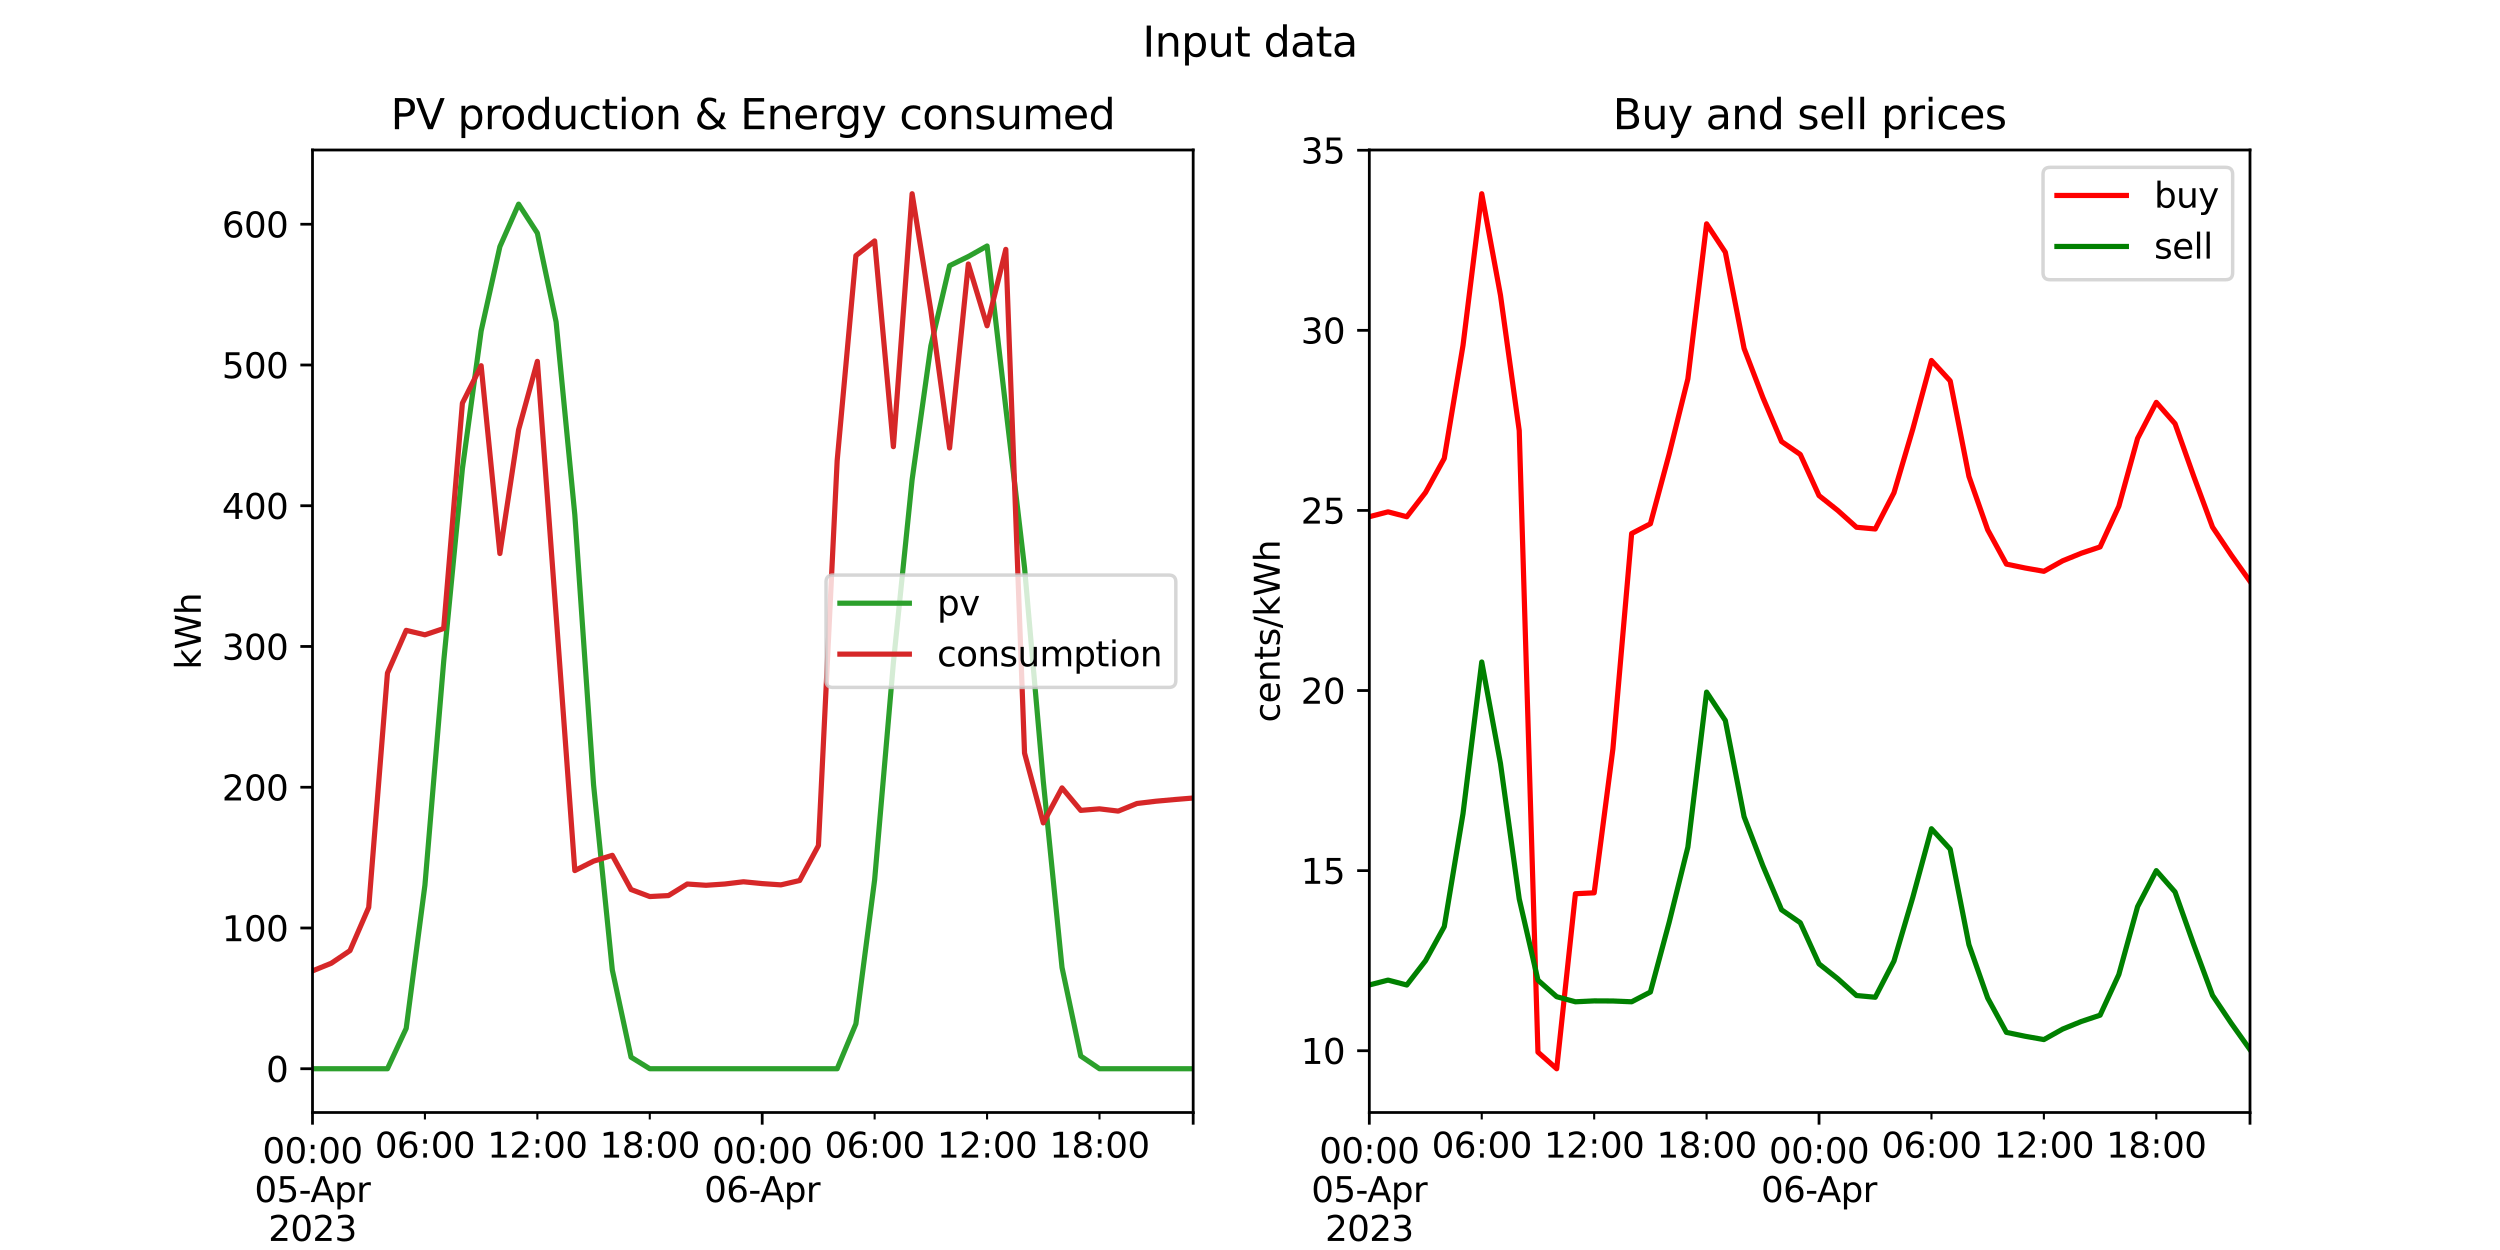 <?xml version="1.0" encoding="utf-8" standalone="no"?>
<!DOCTYPE svg PUBLIC "-//W3C//DTD SVG 1.1//EN"
  "http://www.w3.org/Graphics/SVG/1.1/DTD/svg11.dtd">
<svg xmlns:xlink="http://www.w3.org/1999/xlink" width="720pt" height="360pt" viewBox="0 0 720 360" xmlns="http://www.w3.org/2000/svg" version="1.1">
 <defs>
  <style type="text/css">*{stroke-linejoin: round; stroke-linecap: butt}</style>
 </defs>
 <g id="figure_1">
  <g id="patch_1">
   <path d="M 0 360 
L 720 360 
L 720 0 
L 0 0 
z
" style="fill: #ffffff"/>
  </g>
  <g id="axes_1">
   <g id="patch_2">
    <path d="M 90 320.4 
L 343.636 320.4 
L 343.636 43.2 
L 90 43.2 
z
" style="fill: #ffffff"/>
   </g>
   <g id="matplotlib.axis_1">
    <g id="xtick_1">
     <g id="line2d_1">
      <defs>
       <path id="mdc10136a0b" d="M 0 0 
L 0 3.5 
" style="stroke: #000000; stroke-width: 0.8"/>
      </defs>
      <g>
       <use xlink:href="#mdc10136a0b" x="90" y="320.4" style="stroke: #000000; stroke-width: 0.8"/>
      </g>
     </g>
     <g id="text_1">
      <!-- 00:00 -->
      <g transform="translate(75.591 334.998) scale(0.1 -0.1)">
       <defs>
        <path id="DejaVuSans-30" d="M 2034 4250 
Q 1547 4250 1301 3770 
Q 1056 3291 1056 2328 
Q 1056 1369 1301 889 
Q 1547 409 2034 409 
Q 2525 409 2770 889 
Q 3016 1369 3016 2328 
Q 3016 3291 2770 3770 
Q 2525 4250 2034 4250 
z
M 2034 4750 
Q 2819 4750 3233 4129 
Q 3647 3509 3647 2328 
Q 3647 1150 3233 529 
Q 2819 -91 2034 -91 
Q 1250 -91 836 529 
Q 422 1150 422 2328 
Q 422 3509 836 4129 
Q 1250 4750 2034 4750 
z
" transform="scale(0.016)"/>
        <path id="DejaVuSans-3a" d="M 750 794 
L 1409 794 
L 1409 0 
L 750 0 
L 750 794 
z
M 750 3309 
L 1409 3309 
L 1409 2516 
L 750 2516 
L 750 3309 
z
" transform="scale(0.016)"/>
       </defs>
       <use xlink:href="#DejaVuSans-30"/>
       <use xlink:href="#DejaVuSans-30" transform="translate(63.623 0)"/>
       <use xlink:href="#DejaVuSans-3a" transform="translate(127.246 0)"/>
       <use xlink:href="#DejaVuSans-30" transform="translate(160.938 0)"/>
       <use xlink:href="#DejaVuSans-30" transform="translate(224.561 0)"/>
      </g>
      <!-- 05-Apr -->
      <g transform="translate(73.296 346.196) scale(0.1 -0.1)">
       <defs>
        <path id="DejaVuSans-35" d="M 691 4666 
L 3169 4666 
L 3169 4134 
L 1269 4134 
L 1269 2991 
Q 1406 3038 1543 3061 
Q 1681 3084 1819 3084 
Q 2600 3084 3056 2656 
Q 3513 2228 3513 1497 
Q 3513 744 3044 326 
Q 2575 -91 1722 -91 
Q 1428 -91 1123 -41 
Q 819 9 494 109 
L 494 744 
Q 775 591 1075 516 
Q 1375 441 1709 441 
Q 2250 441 2565 725 
Q 2881 1009 2881 1497 
Q 2881 1984 2565 2268 
Q 2250 2553 1709 2553 
Q 1456 2553 1204 2497 
Q 953 2441 691 2322 
L 691 4666 
z
" transform="scale(0.016)"/>
        <path id="DejaVuSans-2d" d="M 313 2009 
L 1997 2009 
L 1997 1497 
L 313 1497 
L 313 2009 
z
" transform="scale(0.016)"/>
        <path id="DejaVuSans-41" d="M 2188 4044 
L 1331 1722 
L 3047 1722 
L 2188 4044 
z
M 1831 4666 
L 2547 4666 
L 4325 0 
L 3669 0 
L 3244 1197 
L 1141 1197 
L 716 0 
L 50 0 
L 1831 4666 
z
" transform="scale(0.016)"/>
        <path id="DejaVuSans-70" d="M 1159 525 
L 1159 -1331 
L 581 -1331 
L 581 3500 
L 1159 3500 
L 1159 2969 
Q 1341 3281 1617 3432 
Q 1894 3584 2278 3584 
Q 2916 3584 3314 3078 
Q 3713 2572 3713 1747 
Q 3713 922 3314 415 
Q 2916 -91 2278 -91 
Q 1894 -91 1617 61 
Q 1341 213 1159 525 
z
M 3116 1747 
Q 3116 2381 2855 2742 
Q 2594 3103 2138 3103 
Q 1681 3103 1420 2742 
Q 1159 2381 1159 1747 
Q 1159 1113 1420 752 
Q 1681 391 2138 391 
Q 2594 391 2855 752 
Q 3116 1113 3116 1747 
z
" transform="scale(0.016)"/>
        <path id="DejaVuSans-72" d="M 2631 2963 
Q 2534 3019 2420 3045 
Q 2306 3072 2169 3072 
Q 1681 3072 1420 2755 
Q 1159 2438 1159 1844 
L 1159 0 
L 581 0 
L 581 3500 
L 1159 3500 
L 1159 2956 
Q 1341 3275 1631 3429 
Q 1922 3584 2338 3584 
Q 2397 3584 2469 3576 
Q 2541 3569 2628 3553 
L 2631 2963 
z
" transform="scale(0.016)"/>
       </defs>
       <use xlink:href="#DejaVuSans-30"/>
       <use xlink:href="#DejaVuSans-35" transform="translate(63.623 0)"/>
       <use xlink:href="#DejaVuSans-2d" transform="translate(127.246 0)"/>
       <use xlink:href="#DejaVuSans-41" transform="translate(161.08 0)"/>
       <use xlink:href="#DejaVuSans-70" transform="translate(229.488 0)"/>
       <use xlink:href="#DejaVuSans-72" transform="translate(292.965 0)"/>
      </g>
      <!-- 2023 -->
      <g transform="translate(77.275 357.394) scale(0.1 -0.1)">
       <defs>
        <path id="DejaVuSans-32" d="M 1228 531 
L 3431 531 
L 3431 0 
L 469 0 
L 469 531 
Q 828 903 1448 1529 
Q 2069 2156 2228 2338 
Q 2531 2678 2651 2914 
Q 2772 3150 2772 3378 
Q 2772 3750 2511 3984 
Q 2250 4219 1831 4219 
Q 1534 4219 1204 4116 
Q 875 4013 500 3803 
L 500 4441 
Q 881 4594 1212 4672 
Q 1544 4750 1819 4750 
Q 2544 4750 2975 4387 
Q 3406 4025 3406 3419 
Q 3406 3131 3298 2873 
Q 3191 2616 2906 2266 
Q 2828 2175 2409 1742 
Q 1991 1309 1228 531 
z
" transform="scale(0.016)"/>
        <path id="DejaVuSans-33" d="M 2597 2516 
Q 3050 2419 3304 2112 
Q 3559 1806 3559 1356 
Q 3559 666 3084 287 
Q 2609 -91 1734 -91 
Q 1441 -91 1130 -33 
Q 819 25 488 141 
L 488 750 
Q 750 597 1062 519 
Q 1375 441 1716 441 
Q 2309 441 2620 675 
Q 2931 909 2931 1356 
Q 2931 1769 2642 2001 
Q 2353 2234 1838 2234 
L 1294 2234 
L 1294 2753 
L 1863 2753 
Q 2328 2753 2575 2939 
Q 2822 3125 2822 3475 
Q 2822 3834 2567 4026 
Q 2313 4219 1838 4219 
Q 1578 4219 1281 4162 
Q 984 4106 628 3988 
L 628 4550 
Q 988 4650 1302 4700 
Q 1616 4750 1894 4750 
Q 2613 4750 3031 4423 
Q 3450 4097 3450 3541 
Q 3450 3153 3228 2886 
Q 3006 2619 2597 2516 
z
" transform="scale(0.016)"/>
       </defs>
       <use xlink:href="#DejaVuSans-32"/>
       <use xlink:href="#DejaVuSans-30" transform="translate(63.623 0)"/>
       <use xlink:href="#DejaVuSans-32" transform="translate(127.246 0)"/>
       <use xlink:href="#DejaVuSans-33" transform="translate(190.869 0)"/>
      </g>
     </g>
    </g>
    <g id="xtick_2">
     <g id="line2d_2">
      <g>
       <use xlink:href="#mdc10136a0b" x="219.516" y="320.4" style="stroke: #000000; stroke-width: 0.8"/>
      </g>
     </g>
     <g id="text_2">
      <!-- 00:00 -->
      <g transform="translate(205.107 334.998) scale(0.1 -0.1)">
       <use xlink:href="#DejaVuSans-30"/>
       <use xlink:href="#DejaVuSans-30" transform="translate(63.623 0)"/>
       <use xlink:href="#DejaVuSans-3a" transform="translate(127.246 0)"/>
       <use xlink:href="#DejaVuSans-30" transform="translate(160.938 0)"/>
       <use xlink:href="#DejaVuSans-30" transform="translate(224.561 0)"/>
      </g>
      <!-- 06-Apr -->
      <g transform="translate(202.813 346.196) scale(0.1 -0.1)">
       <defs>
        <path id="DejaVuSans-36" d="M 2113 2584 
Q 1688 2584 1439 2293 
Q 1191 2003 1191 1497 
Q 1191 994 1439 701 
Q 1688 409 2113 409 
Q 2538 409 2786 701 
Q 3034 994 3034 1497 
Q 3034 2003 2786 2293 
Q 2538 2584 2113 2584 
z
M 3366 4563 
L 3366 3988 
Q 3128 4100 2886 4159 
Q 2644 4219 2406 4219 
Q 1781 4219 1451 3797 
Q 1122 3375 1075 2522 
Q 1259 2794 1537 2939 
Q 1816 3084 2150 3084 
Q 2853 3084 3261 2657 
Q 3669 2231 3669 1497 
Q 3669 778 3244 343 
Q 2819 -91 2113 -91 
Q 1303 -91 875 529 
Q 447 1150 447 2328 
Q 447 3434 972 4092 
Q 1497 4750 2381 4750 
Q 2619 4750 2861 4703 
Q 3103 4656 3366 4563 
z
" transform="scale(0.016)"/>
       </defs>
       <use xlink:href="#DejaVuSans-30"/>
       <use xlink:href="#DejaVuSans-36" transform="translate(63.623 0)"/>
       <use xlink:href="#DejaVuSans-2d" transform="translate(127.246 0)"/>
       <use xlink:href="#DejaVuSans-41" transform="translate(161.08 0)"/>
       <use xlink:href="#DejaVuSans-70" transform="translate(229.488 0)"/>
       <use xlink:href="#DejaVuSans-72" transform="translate(292.965 0)"/>
      </g>
     </g>
    </g>
    <g id="xtick_3">
     <g id="line2d_3">
      <g>
       <use xlink:href="#mdc10136a0b" x="343.636" y="320.4" style="stroke: #000000; stroke-width: 0.8"/>
      </g>
     </g>
    </g>
    <g id="xtick_4">
     <g id="line2d_4">
      <defs>
       <path id="m1aa3e35bb5" d="M 0 0 
L 0 2 
" style="stroke: #000000; stroke-width: 0.6"/>
      </defs>
      <g>
       <use xlink:href="#m1aa3e35bb5" x="122.379" y="320.4" style="stroke: #000000; stroke-width: 0.6"/>
      </g>
     </g>
     <g id="text_3">
      <!-- 06:00 -->
      <g transform="translate(107.97 333.398) scale(0.1 -0.1)">
       <use xlink:href="#DejaVuSans-30"/>
       <use xlink:href="#DejaVuSans-36" transform="translate(63.623 0)"/>
       <use xlink:href="#DejaVuSans-3a" transform="translate(127.246 0)"/>
       <use xlink:href="#DejaVuSans-30" transform="translate(160.938 0)"/>
       <use xlink:href="#DejaVuSans-30" transform="translate(224.561 0)"/>
      </g>
     </g>
    </g>
    <g id="xtick_5">
     <g id="line2d_5">
      <g>
       <use xlink:href="#m1aa3e35bb5" x="154.758" y="320.4" style="stroke: #000000; stroke-width: 0.6"/>
      </g>
     </g>
     <g id="text_4">
      <!-- 12:00 -->
      <g transform="translate(140.349 333.398) scale(0.1 -0.1)">
       <defs>
        <path id="DejaVuSans-31" d="M 794 531 
L 1825 531 
L 1825 4091 
L 703 3866 
L 703 4441 
L 1819 4666 
L 2450 4666 
L 2450 531 
L 3481 531 
L 3481 0 
L 794 0 
L 794 531 
z
" transform="scale(0.016)"/>
       </defs>
       <use xlink:href="#DejaVuSans-31"/>
       <use xlink:href="#DejaVuSans-32" transform="translate(63.623 0)"/>
       <use xlink:href="#DejaVuSans-3a" transform="translate(127.246 0)"/>
       <use xlink:href="#DejaVuSans-30" transform="translate(160.938 0)"/>
       <use xlink:href="#DejaVuSans-30" transform="translate(224.561 0)"/>
      </g>
     </g>
    </g>
    <g id="xtick_6">
     <g id="line2d_6">
      <g>
       <use xlink:href="#m1aa3e35bb5" x="187.137" y="320.4" style="stroke: #000000; stroke-width: 0.6"/>
      </g>
     </g>
     <g id="text_5">
      <!-- 18:00 -->
      <g transform="translate(172.728 333.398) scale(0.1 -0.1)">
       <defs>
        <path id="DejaVuSans-38" d="M 2034 2216 
Q 1584 2216 1326 1975 
Q 1069 1734 1069 1313 
Q 1069 891 1326 650 
Q 1584 409 2034 409 
Q 2484 409 2743 651 
Q 3003 894 3003 1313 
Q 3003 1734 2745 1975 
Q 2488 2216 2034 2216 
z
M 1403 2484 
Q 997 2584 770 2862 
Q 544 3141 544 3541 
Q 544 4100 942 4425 
Q 1341 4750 2034 4750 
Q 2731 4750 3128 4425 
Q 3525 4100 3525 3541 
Q 3525 3141 3298 2862 
Q 3072 2584 2669 2484 
Q 3125 2378 3379 2068 
Q 3634 1759 3634 1313 
Q 3634 634 3220 271 
Q 2806 -91 2034 -91 
Q 1263 -91 848 271 
Q 434 634 434 1313 
Q 434 1759 690 2068 
Q 947 2378 1403 2484 
z
M 1172 3481 
Q 1172 3119 1398 2916 
Q 1625 2713 2034 2713 
Q 2441 2713 2670 2916 
Q 2900 3119 2900 3481 
Q 2900 3844 2670 4047 
Q 2441 4250 2034 4250 
Q 1625 4250 1398 4047 
Q 1172 3844 1172 3481 
z
" transform="scale(0.016)"/>
       </defs>
       <use xlink:href="#DejaVuSans-31"/>
       <use xlink:href="#DejaVuSans-38" transform="translate(63.623 0)"/>
       <use xlink:href="#DejaVuSans-3a" transform="translate(127.246 0)"/>
       <use xlink:href="#DejaVuSans-30" transform="translate(160.938 0)"/>
       <use xlink:href="#DejaVuSans-30" transform="translate(224.561 0)"/>
      </g>
     </g>
    </g>
    <g id="xtick_7">
     <g id="line2d_7">
      <g>
       <use xlink:href="#m1aa3e35bb5" x="251.896" y="320.4" style="stroke: #000000; stroke-width: 0.6"/>
      </g>
     </g>
     <g id="text_6">
      <!-- 06:00 -->
      <g transform="translate(237.486 333.398) scale(0.1 -0.1)">
       <use xlink:href="#DejaVuSans-30"/>
       <use xlink:href="#DejaVuSans-36" transform="translate(63.623 0)"/>
       <use xlink:href="#DejaVuSans-3a" transform="translate(127.246 0)"/>
       <use xlink:href="#DejaVuSans-30" transform="translate(160.938 0)"/>
       <use xlink:href="#DejaVuSans-30" transform="translate(224.561 0)"/>
      </g>
     </g>
    </g>
    <g id="xtick_8">
     <g id="line2d_8">
      <g>
       <use xlink:href="#m1aa3e35bb5" x="284.275" y="320.4" style="stroke: #000000; stroke-width: 0.6"/>
      </g>
     </g>
     <g id="text_7">
      <!-- 12:00 -->
      <g transform="translate(269.865 333.398) scale(0.1 -0.1)">
       <use xlink:href="#DejaVuSans-31"/>
       <use xlink:href="#DejaVuSans-32" transform="translate(63.623 0)"/>
       <use xlink:href="#DejaVuSans-3a" transform="translate(127.246 0)"/>
       <use xlink:href="#DejaVuSans-30" transform="translate(160.938 0)"/>
       <use xlink:href="#DejaVuSans-30" transform="translate(224.561 0)"/>
      </g>
     </g>
    </g>
    <g id="xtick_9">
     <g id="line2d_9">
      <g>
       <use xlink:href="#m1aa3e35bb5" x="316.654" y="320.4" style="stroke: #000000; stroke-width: 0.6"/>
      </g>
     </g>
     <g id="text_8">
      <!-- 18:00 -->
      <g transform="translate(302.244 333.398) scale(0.1 -0.1)">
       <use xlink:href="#DejaVuSans-31"/>
       <use xlink:href="#DejaVuSans-38" transform="translate(63.623 0)"/>
       <use xlink:href="#DejaVuSans-3a" transform="translate(127.246 0)"/>
       <use xlink:href="#DejaVuSans-30" transform="translate(160.938 0)"/>
       <use xlink:href="#DejaVuSans-30" transform="translate(224.561 0)"/>
      </g>
     </g>
    </g>
    <g id="text_9">
     <!-- time -->
     <g transform="translate(205.522 371.072) scale(0.1 -0.1)">
      <defs>
       <path id="DejaVuSans-74" d="M 1172 4494 
L 1172 3500 
L 2356 3500 
L 2356 3053 
L 1172 3053 
L 1172 1153 
Q 1172 725 1289 603 
Q 1406 481 1766 481 
L 2356 481 
L 2356 0 
L 1766 0 
Q 1100 0 847 248 
Q 594 497 594 1153 
L 594 3053 
L 172 3053 
L 172 3500 
L 594 3500 
L 594 4494 
L 1172 4494 
z
" transform="scale(0.016)"/>
       <path id="DejaVuSans-69" d="M 603 3500 
L 1178 3500 
L 1178 0 
L 603 0 
L 603 3500 
z
M 603 4863 
L 1178 4863 
L 1178 4134 
L 603 4134 
L 603 4863 
z
" transform="scale(0.016)"/>
       <path id="DejaVuSans-6d" d="M 3328 2828 
Q 3544 3216 3844 3400 
Q 4144 3584 4550 3584 
Q 5097 3584 5394 3201 
Q 5691 2819 5691 2113 
L 5691 0 
L 5113 0 
L 5113 2094 
Q 5113 2597 4934 2840 
Q 4756 3084 4391 3084 
Q 3944 3084 3684 2787 
Q 3425 2491 3425 1978 
L 3425 0 
L 2847 0 
L 2847 2094 
Q 2847 2600 2669 2842 
Q 2491 3084 2119 3084 
Q 1678 3084 1418 2786 
Q 1159 2488 1159 1978 
L 1159 0 
L 581 0 
L 581 3500 
L 1159 3500 
L 1159 2956 
Q 1356 3278 1631 3431 
Q 1906 3584 2284 3584 
Q 2666 3584 2933 3390 
Q 3200 3197 3328 2828 
z
" transform="scale(0.016)"/>
       <path id="DejaVuSans-65" d="M 3597 1894 
L 3597 1613 
L 953 1613 
Q 991 1019 1311 708 
Q 1631 397 2203 397 
Q 2534 397 2845 478 
Q 3156 559 3463 722 
L 3463 178 
Q 3153 47 2828 -22 
Q 2503 -91 2169 -91 
Q 1331 -91 842 396 
Q 353 884 353 1716 
Q 353 2575 817 3079 
Q 1281 3584 2069 3584 
Q 2775 3584 3186 3129 
Q 3597 2675 3597 1894 
z
M 3022 2063 
Q 3016 2534 2758 2815 
Q 2500 3097 2075 3097 
Q 1594 3097 1305 2825 
Q 1016 2553 972 2059 
L 3022 2063 
z
" transform="scale(0.016)"/>
      </defs>
      <use xlink:href="#DejaVuSans-74"/>
      <use xlink:href="#DejaVuSans-69" transform="translate(39.209 0)"/>
      <use xlink:href="#DejaVuSans-6d" transform="translate(66.992 0)"/>
      <use xlink:href="#DejaVuSans-65" transform="translate(164.404 0)"/>
     </g>
    </g>
   </g>
   <g id="matplotlib.axis_2">
    <g id="ytick_1">
     <g id="line2d_10">
      <defs>
       <path id="mf404fc1e0c" d="M 0 0 
L -3.5 0 
" style="stroke: #000000; stroke-width: 0.8"/>
      </defs>
      <g>
       <use xlink:href="#mf404fc1e0c" x="90" y="307.8" style="stroke: #000000; stroke-width: 0.8"/>
      </g>
     </g>
     <g id="text_10">
      <!-- 0 -->
      <g transform="translate(76.638 311.599) scale(0.1 -0.1)">
       <use xlink:href="#DejaVuSans-30"/>
      </g>
     </g>
    </g>
    <g id="ytick_2">
     <g id="line2d_11">
      <g>
       <use xlink:href="#mf404fc1e0c" x="90" y="267.263" style="stroke: #000000; stroke-width: 0.8"/>
      </g>
     </g>
     <g id="text_11">
      <!-- 100 -->
      <g transform="translate(63.913 271.062) scale(0.1 -0.1)">
       <use xlink:href="#DejaVuSans-31"/>
       <use xlink:href="#DejaVuSans-30" transform="translate(63.623 0)"/>
       <use xlink:href="#DejaVuSans-30" transform="translate(127.246 0)"/>
      </g>
     </g>
    </g>
    <g id="ytick_3">
     <g id="line2d_12">
      <g>
       <use xlink:href="#mf404fc1e0c" x="90" y="226.726" style="stroke: #000000; stroke-width: 0.8"/>
      </g>
     </g>
     <g id="text_12">
      <!-- 200 -->
      <g transform="translate(63.913 230.525) scale(0.1 -0.1)">
       <use xlink:href="#DejaVuSans-32"/>
       <use xlink:href="#DejaVuSans-30" transform="translate(63.623 0)"/>
       <use xlink:href="#DejaVuSans-30" transform="translate(127.246 0)"/>
      </g>
     </g>
    </g>
    <g id="ytick_4">
     <g id="line2d_13">
      <g>
       <use xlink:href="#mf404fc1e0c" x="90" y="186.189" style="stroke: #000000; stroke-width: 0.8"/>
      </g>
     </g>
     <g id="text_13">
      <!-- 300 -->
      <g transform="translate(63.913 189.988) scale(0.1 -0.1)">
       <use xlink:href="#DejaVuSans-33"/>
       <use xlink:href="#DejaVuSans-30" transform="translate(63.623 0)"/>
       <use xlink:href="#DejaVuSans-30" transform="translate(127.246 0)"/>
      </g>
     </g>
    </g>
    <g id="ytick_5">
     <g id="line2d_14">
      <g>
       <use xlink:href="#mf404fc1e0c" x="90" y="145.652" style="stroke: #000000; stroke-width: 0.8"/>
      </g>
     </g>
     <g id="text_14">
      <!-- 400 -->
      <g transform="translate(63.913 149.451) scale(0.1 -0.1)">
       <defs>
        <path id="DejaVuSans-34" d="M 2419 4116 
L 825 1625 
L 2419 1625 
L 2419 4116 
z
M 2253 4666 
L 3047 4666 
L 3047 1625 
L 3713 1625 
L 3713 1100 
L 3047 1100 
L 3047 0 
L 2419 0 
L 2419 1100 
L 313 1100 
L 313 1709 
L 2253 4666 
z
" transform="scale(0.016)"/>
       </defs>
       <use xlink:href="#DejaVuSans-34"/>
       <use xlink:href="#DejaVuSans-30" transform="translate(63.623 0)"/>
       <use xlink:href="#DejaVuSans-30" transform="translate(127.246 0)"/>
      </g>
     </g>
    </g>
    <g id="ytick_6">
     <g id="line2d_15">
      <g>
       <use xlink:href="#mf404fc1e0c" x="90" y="105.115" style="stroke: #000000; stroke-width: 0.8"/>
      </g>
     </g>
     <g id="text_15">
      <!-- 500 -->
      <g transform="translate(63.913 108.914) scale(0.1 -0.1)">
       <use xlink:href="#DejaVuSans-35"/>
       <use xlink:href="#DejaVuSans-30" transform="translate(63.623 0)"/>
       <use xlink:href="#DejaVuSans-30" transform="translate(127.246 0)"/>
      </g>
     </g>
    </g>
    <g id="ytick_7">
     <g id="line2d_16">
      <g>
       <use xlink:href="#mf404fc1e0c" x="90" y="64.578" style="stroke: #000000; stroke-width: 0.8"/>
      </g>
     </g>
     <g id="text_16">
      <!-- 600 -->
      <g transform="translate(63.913 68.377) scale(0.1 -0.1)">
       <use xlink:href="#DejaVuSans-36"/>
       <use xlink:href="#DejaVuSans-30" transform="translate(63.623 0)"/>
       <use xlink:href="#DejaVuSans-30" transform="translate(127.246 0)"/>
      </g>
     </g>
    </g>
    <g id="text_17">
     <!-- kWh -->
     <g transform="translate(57.833 192.808) rotate(-90) scale(0.1 -0.1)">
      <defs>
       <path id="DejaVuSans-6b" d="M 581 4863 
L 1159 4863 
L 1159 1991 
L 2875 3500 
L 3609 3500 
L 1753 1863 
L 3688 0 
L 2938 0 
L 1159 1709 
L 1159 0 
L 581 0 
L 581 4863 
z
" transform="scale(0.016)"/>
       <path id="DejaVuSans-57" d="M 213 4666 
L 850 4666 
L 1831 722 
L 2809 4666 
L 3519 4666 
L 4500 722 
L 5478 4666 
L 6119 4666 
L 4947 0 
L 4153 0 
L 3169 4050 
L 2175 0 
L 1381 0 
L 213 4666 
z
" transform="scale(0.016)"/>
       <path id="DejaVuSans-68" d="M 3513 2113 
L 3513 0 
L 2938 0 
L 2938 2094 
Q 2938 2591 2744 2837 
Q 2550 3084 2163 3084 
Q 1697 3084 1428 2787 
Q 1159 2491 1159 1978 
L 1159 0 
L 581 0 
L 581 4863 
L 1159 4863 
L 1159 2956 
Q 1366 3272 1645 3428 
Q 1925 3584 2291 3584 
Q 2894 3584 3203 3211 
Q 3513 2838 3513 2113 
z
" transform="scale(0.016)"/>
      </defs>
      <use xlink:href="#DejaVuSans-6b"/>
      <use xlink:href="#DejaVuSans-57" transform="translate(57.91 0)"/>
      <use xlink:href="#DejaVuSans-68" transform="translate(156.787 0)"/>
     </g>
    </g>
   </g>
   <g id="line2d_17">
    <path d="M 90 307.8 
L 95.397 307.8 
L 100.793 307.8 
L 106.19 307.8 
L 111.586 307.8 
L 116.983 296.175 
L 122.379 254.926 
L 127.776 190.601 
L 133.172 134.969 
L 138.569 95.329 
L 143.965 71.038 
L 149.362 58.798 
L 154.758 67.134 
L 160.155 92.713 
L 165.551 148.302 
L 170.948 226.048 
L 176.344 279.336 
L 181.741 304.464 
L 187.137 307.8 
L 192.534 307.8 
L 197.93 307.8 
L 203.327 307.8 
L 208.723 307.8 
L 214.12 307.8 
L 219.516 307.8 
L 224.913 307.8 
L 230.309 307.8 
L 235.706 307.8 
L 241.103 307.799 
L 246.499 294.869 
L 251.896 253.365 
L 257.292 190.949 
L 262.689 138.151 
L 268.085 99.632 
L 273.482 76.516 
L 278.878 73.877 
L 284.275 70.851 
L 289.671 117.477 
L 295.068 163.515 
L 300.464 224.971 
L 305.861 278.637 
L 311.257 304.139 
L 316.654 307.8 
L 322.05 307.8 
L 327.447 307.8 
L 332.843 307.8 
L 338.24 307.8 
L 343.636 307.8 
" clip-path="url(#pb23a92a1d2)" style="fill: none; stroke: #2ca02c; stroke-width: 1.5; stroke-linecap: square"/>
   </g>
   <g id="line2d_18">
    <path d="M 90 279.611 
L 95.397 277.421 
L 100.793 273.773 
L 106.19 261.328 
L 111.586 193.843 
L 116.983 181.543 
L 122.379 182.826 
L 127.776 181.015 
L 133.172 116.105 
L 138.569 105.327 
L 143.965 159.408 
L 149.362 123.757 
L 154.758 104.076 
L 160.155 177.119 
L 165.551 250.727 
L 170.948 248.007 
L 176.344 246.335 
L 181.741 256.181 
L 187.137 258.205 
L 192.534 257.921 
L 197.93 254.597 
L 203.327 254.962 
L 208.723 254.597 
L 214.12 253.949 
L 219.516 254.476 
L 224.913 254.84 
L 230.309 253.584 
L 235.706 243.531 
L 241.103 132.67 
L 246.499 73.626 
L 251.896 69.393 
L 257.292 128.631 
L 262.689 55.8 
L 268.085 89.465 
L 273.482 129.012 
L 278.878 76.037 
L 284.275 93.824 
L 289.671 71.825 
L 295.068 216.89 
L 300.464 236.991 
L 305.861 226.918 
L 311.257 233.393 
L 316.654 232.948 
L 322.05 233.597 
L 327.447 231.408 
L 332.843 230.759 
L 338.24 230.273 
L 343.636 229.827 
" clip-path="url(#pb23a92a1d2)" style="fill: none; stroke: #d62728; stroke-width: 1.5; stroke-linecap: square"/>
   </g>
   <g id="patch_3">
    <path d="M 90 320.4 
L 90 43.2 
" style="fill: none; stroke: #000000; stroke-width: 0.8; stroke-linejoin: miter; stroke-linecap: square"/>
   </g>
   <g id="patch_4">
    <path d="M 343.636 320.4 
L 343.636 43.2 
" style="fill: none; stroke: #000000; stroke-width: 0.8; stroke-linejoin: miter; stroke-linecap: square"/>
   </g>
   <g id="patch_5">
    <path d="M 90 320.4 
L 343.636 320.4 
" style="fill: none; stroke: #000000; stroke-width: 0.8; stroke-linejoin: miter; stroke-linecap: square"/>
   </g>
   <g id="patch_6">
    <path d="M 90 43.2 
L 343.636 43.2 
" style="fill: none; stroke: #000000; stroke-width: 0.8; stroke-linejoin: miter; stroke-linecap: square"/>
   </g>
   <g id="text_18">
    <!-- PV production &amp; Energy consumed -->
    <g transform="translate(112.52 37.2) scale(0.12 -0.12)">
     <defs>
      <path id="DejaVuSans-50" d="M 1259 4147 
L 1259 2394 
L 2053 2394 
Q 2494 2394 2734 2622 
Q 2975 2850 2975 3272 
Q 2975 3691 2734 3919 
Q 2494 4147 2053 4147 
L 1259 4147 
z
M 628 4666 
L 2053 4666 
Q 2838 4666 3239 4311 
Q 3641 3956 3641 3272 
Q 3641 2581 3239 2228 
Q 2838 1875 2053 1875 
L 1259 1875 
L 1259 0 
L 628 0 
L 628 4666 
z
" transform="scale(0.016)"/>
      <path id="DejaVuSans-56" d="M 1831 0 
L 50 4666 
L 709 4666 
L 2188 738 
L 3669 4666 
L 4325 4666 
L 2547 0 
L 1831 0 
z
" transform="scale(0.016)"/>
      <path id="DejaVuSans-20" transform="scale(0.016)"/>
      <path id="DejaVuSans-6f" d="M 1959 3097 
Q 1497 3097 1228 2736 
Q 959 2375 959 1747 
Q 959 1119 1226 758 
Q 1494 397 1959 397 
Q 2419 397 2687 759 
Q 2956 1122 2956 1747 
Q 2956 2369 2687 2733 
Q 2419 3097 1959 3097 
z
M 1959 3584 
Q 2709 3584 3137 3096 
Q 3566 2609 3566 1747 
Q 3566 888 3137 398 
Q 2709 -91 1959 -91 
Q 1206 -91 779 398 
Q 353 888 353 1747 
Q 353 2609 779 3096 
Q 1206 3584 1959 3584 
z
" transform="scale(0.016)"/>
      <path id="DejaVuSans-64" d="M 2906 2969 
L 2906 4863 
L 3481 4863 
L 3481 0 
L 2906 0 
L 2906 525 
Q 2725 213 2448 61 
Q 2172 -91 1784 -91 
Q 1150 -91 751 415 
Q 353 922 353 1747 
Q 353 2572 751 3078 
Q 1150 3584 1784 3584 
Q 2172 3584 2448 3432 
Q 2725 3281 2906 2969 
z
M 947 1747 
Q 947 1113 1208 752 
Q 1469 391 1925 391 
Q 2381 391 2643 752 
Q 2906 1113 2906 1747 
Q 2906 2381 2643 2742 
Q 2381 3103 1925 3103 
Q 1469 3103 1208 2742 
Q 947 2381 947 1747 
z
" transform="scale(0.016)"/>
      <path id="DejaVuSans-75" d="M 544 1381 
L 544 3500 
L 1119 3500 
L 1119 1403 
Q 1119 906 1312 657 
Q 1506 409 1894 409 
Q 2359 409 2629 706 
Q 2900 1003 2900 1516 
L 2900 3500 
L 3475 3500 
L 3475 0 
L 2900 0 
L 2900 538 
Q 2691 219 2414 64 
Q 2138 -91 1772 -91 
Q 1169 -91 856 284 
Q 544 659 544 1381 
z
M 1991 3584 
L 1991 3584 
z
" transform="scale(0.016)"/>
      <path id="DejaVuSans-63" d="M 3122 3366 
L 3122 2828 
Q 2878 2963 2633 3030 
Q 2388 3097 2138 3097 
Q 1578 3097 1268 2742 
Q 959 2388 959 1747 
Q 959 1106 1268 751 
Q 1578 397 2138 397 
Q 2388 397 2633 464 
Q 2878 531 3122 666 
L 3122 134 
Q 2881 22 2623 -34 
Q 2366 -91 2075 -91 
Q 1284 -91 818 406 
Q 353 903 353 1747 
Q 353 2603 823 3093 
Q 1294 3584 2113 3584 
Q 2378 3584 2631 3529 
Q 2884 3475 3122 3366 
z
" transform="scale(0.016)"/>
      <path id="DejaVuSans-6e" d="M 3513 2113 
L 3513 0 
L 2938 0 
L 2938 2094 
Q 2938 2591 2744 2837 
Q 2550 3084 2163 3084 
Q 1697 3084 1428 2787 
Q 1159 2491 1159 1978 
L 1159 0 
L 581 0 
L 581 3500 
L 1159 3500 
L 1159 2956 
Q 1366 3272 1645 3428 
Q 1925 3584 2291 3584 
Q 2894 3584 3203 3211 
Q 3513 2838 3513 2113 
z
" transform="scale(0.016)"/>
      <path id="DejaVuSans-26" d="M 1556 2509 
Q 1272 2256 1139 2004 
Q 1006 1753 1006 1478 
Q 1006 1022 1337 719 
Q 1669 416 2169 416 
Q 2466 416 2725 514 
Q 2984 613 3213 813 
L 1556 2509 
z
M 1997 2859 
L 3584 1234 
Q 3769 1513 3872 1830 
Q 3975 2147 3994 2503 
L 4575 2503 
Q 4538 2091 4375 1687 
Q 4213 1284 3922 891 
L 4794 0 
L 4006 0 
L 3559 459 
Q 3234 181 2878 45 
Q 2522 -91 2113 -91 
Q 1359 -91 881 339 
Q 403 769 403 1441 
Q 403 1841 612 2192 
Q 822 2544 1241 2853 
Q 1091 3050 1012 3245 
Q 934 3441 934 3628 
Q 934 4134 1281 4442 
Q 1628 4750 2203 4750 
Q 2463 4750 2720 4694 
Q 2978 4638 3244 4525 
L 3244 3956 
Q 2972 4103 2725 4179 
Q 2478 4256 2266 4256 
Q 1938 4256 1733 4082 
Q 1528 3909 1528 3634 
Q 1528 3475 1620 3314 
Q 1713 3153 1997 2859 
z
" transform="scale(0.016)"/>
      <path id="DejaVuSans-45" d="M 628 4666 
L 3578 4666 
L 3578 4134 
L 1259 4134 
L 1259 2753 
L 3481 2753 
L 3481 2222 
L 1259 2222 
L 1259 531 
L 3634 531 
L 3634 0 
L 628 0 
L 628 4666 
z
" transform="scale(0.016)"/>
      <path id="DejaVuSans-67" d="M 2906 1791 
Q 2906 2416 2648 2759 
Q 2391 3103 1925 3103 
Q 1463 3103 1205 2759 
Q 947 2416 947 1791 
Q 947 1169 1205 825 
Q 1463 481 1925 481 
Q 2391 481 2648 825 
Q 2906 1169 2906 1791 
z
M 3481 434 
Q 3481 -459 3084 -895 
Q 2688 -1331 1869 -1331 
Q 1566 -1331 1297 -1286 
Q 1028 -1241 775 -1147 
L 775 -588 
Q 1028 -725 1275 -790 
Q 1522 -856 1778 -856 
Q 2344 -856 2625 -561 
Q 2906 -266 2906 331 
L 2906 616 
Q 2728 306 2450 153 
Q 2172 0 1784 0 
Q 1141 0 747 490 
Q 353 981 353 1791 
Q 353 2603 747 3093 
Q 1141 3584 1784 3584 
Q 2172 3584 2450 3431 
Q 2728 3278 2906 2969 
L 2906 3500 
L 3481 3500 
L 3481 434 
z
" transform="scale(0.016)"/>
      <path id="DejaVuSans-79" d="M 2059 -325 
Q 1816 -950 1584 -1140 
Q 1353 -1331 966 -1331 
L 506 -1331 
L 506 -850 
L 844 -850 
Q 1081 -850 1212 -737 
Q 1344 -625 1503 -206 
L 1606 56 
L 191 3500 
L 800 3500 
L 1894 763 
L 2988 3500 
L 3597 3500 
L 2059 -325 
z
" transform="scale(0.016)"/>
      <path id="DejaVuSans-73" d="M 2834 3397 
L 2834 2853 
Q 2591 2978 2328 3040 
Q 2066 3103 1784 3103 
Q 1356 3103 1142 2972 
Q 928 2841 928 2578 
Q 928 2378 1081 2264 
Q 1234 2150 1697 2047 
L 1894 2003 
Q 2506 1872 2764 1633 
Q 3022 1394 3022 966 
Q 3022 478 2636 193 
Q 2250 -91 1575 -91 
Q 1294 -91 989 -36 
Q 684 19 347 128 
L 347 722 
Q 666 556 975 473 
Q 1284 391 1588 391 
Q 1994 391 2212 530 
Q 2431 669 2431 922 
Q 2431 1156 2273 1281 
Q 2116 1406 1581 1522 
L 1381 1569 
Q 847 1681 609 1914 
Q 372 2147 372 2553 
Q 372 3047 722 3315 
Q 1072 3584 1716 3584 
Q 2034 3584 2315 3537 
Q 2597 3491 2834 3397 
z
" transform="scale(0.016)"/>
     </defs>
     <use xlink:href="#DejaVuSans-50"/>
     <use xlink:href="#DejaVuSans-56" transform="translate(60.303 0)"/>
     <use xlink:href="#DejaVuSans-20" transform="translate(128.711 0)"/>
     <use xlink:href="#DejaVuSans-70" transform="translate(160.498 0)"/>
     <use xlink:href="#DejaVuSans-72" transform="translate(223.975 0)"/>
     <use xlink:href="#DejaVuSans-6f" transform="translate(262.838 0)"/>
     <use xlink:href="#DejaVuSans-64" transform="translate(324.02 0)"/>
     <use xlink:href="#DejaVuSans-75" transform="translate(387.496 0)"/>
     <use xlink:href="#DejaVuSans-63" transform="translate(450.875 0)"/>
     <use xlink:href="#DejaVuSans-74" transform="translate(505.855 0)"/>
     <use xlink:href="#DejaVuSans-69" transform="translate(545.064 0)"/>
     <use xlink:href="#DejaVuSans-6f" transform="translate(572.848 0)"/>
     <use xlink:href="#DejaVuSans-6e" transform="translate(634.029 0)"/>
     <use xlink:href="#DejaVuSans-20" transform="translate(697.408 0)"/>
     <use xlink:href="#DejaVuSans-26" transform="translate(729.195 0)"/>
     <use xlink:href="#DejaVuSans-20" transform="translate(807.174 0)"/>
     <use xlink:href="#DejaVuSans-45" transform="translate(838.961 0)"/>
     <use xlink:href="#DejaVuSans-6e" transform="translate(902.145 0)"/>
     <use xlink:href="#DejaVuSans-65" transform="translate(965.523 0)"/>
     <use xlink:href="#DejaVuSans-72" transform="translate(1027.047 0)"/>
     <use xlink:href="#DejaVuSans-67" transform="translate(1066.41 0)"/>
     <use xlink:href="#DejaVuSans-79" transform="translate(1129.887 0)"/>
     <use xlink:href="#DejaVuSans-20" transform="translate(1189.066 0)"/>
     <use xlink:href="#DejaVuSans-63" transform="translate(1220.854 0)"/>
     <use xlink:href="#DejaVuSans-6f" transform="translate(1275.834 0)"/>
     <use xlink:href="#DejaVuSans-6e" transform="translate(1337.016 0)"/>
     <use xlink:href="#DejaVuSans-73" transform="translate(1400.395 0)"/>
     <use xlink:href="#DejaVuSans-75" transform="translate(1452.494 0)"/>
     <use xlink:href="#DejaVuSans-6d" transform="translate(1515.873 0)"/>
     <use xlink:href="#DejaVuSans-65" transform="translate(1613.285 0)"/>
     <use xlink:href="#DejaVuSans-64" transform="translate(1674.809 0)"/>
    </g>
   </g>
   <g id="legend_1">
    <g id="patch_7">
     <path d="M 239.891 197.978 
L 336.636 197.978 
Q 338.636 197.978 338.636 195.978 
L 338.636 167.622 
Q 338.636 165.622 336.636 165.622 
L 239.891 165.622 
Q 237.891 165.622 237.891 167.622 
L 237.891 195.978 
Q 237.891 197.978 239.891 197.978 
z
" style="fill: #ffffff; opacity: 0.8; stroke: #cccccc; stroke-linejoin: miter"/>
    </g>
    <g id="line2d_19">
     <path d="M 241.891 173.72 
L 251.891 173.72 
L 261.891 173.72 
" style="fill: none; stroke: #2ca02c; stroke-width: 1.5; stroke-linecap: square"/>
    </g>
    <g id="text_19">
     <!-- pv -->
     <g transform="translate(269.891 177.22) scale(0.1 -0.1)">
      <defs>
       <path id="DejaVuSans-76" d="M 191 3500 
L 800 3500 
L 1894 563 
L 2988 3500 
L 3597 3500 
L 2284 0 
L 1503 0 
L 191 3500 
z
" transform="scale(0.016)"/>
      </defs>
      <use xlink:href="#DejaVuSans-70"/>
      <use xlink:href="#DejaVuSans-76" transform="translate(63.477 0)"/>
     </g>
    </g>
    <g id="line2d_20">
     <path d="M 241.891 188.398 
L 251.891 188.398 
L 261.891 188.398 
" style="fill: none; stroke: #d62728; stroke-width: 1.5; stroke-linecap: square"/>
    </g>
    <g id="text_20">
     <!-- consumption -->
     <g transform="translate(269.891 191.898) scale(0.1 -0.1)">
      <use xlink:href="#DejaVuSans-63"/>
      <use xlink:href="#DejaVuSans-6f" transform="translate(54.98 0)"/>
      <use xlink:href="#DejaVuSans-6e" transform="translate(116.162 0)"/>
      <use xlink:href="#DejaVuSans-73" transform="translate(179.541 0)"/>
      <use xlink:href="#DejaVuSans-75" transform="translate(231.641 0)"/>
      <use xlink:href="#DejaVuSans-6d" transform="translate(295.02 0)"/>
      <use xlink:href="#DejaVuSans-70" transform="translate(392.432 0)"/>
      <use xlink:href="#DejaVuSans-74" transform="translate(455.908 0)"/>
      <use xlink:href="#DejaVuSans-69" transform="translate(495.117 0)"/>
      <use xlink:href="#DejaVuSans-6f" transform="translate(522.9 0)"/>
      <use xlink:href="#DejaVuSans-6e" transform="translate(584.082 0)"/>
     </g>
    </g>
   </g>
  </g>
  <g id="axes_2">
   <g id="patch_8">
    <path d="M 394.364 320.4 
L 648 320.4 
L 648 43.2 
L 394.364 43.2 
z
" style="fill: #ffffff"/>
   </g>
   <g id="matplotlib.axis_3">
    <g id="xtick_10">
     <g id="line2d_21">
      <g>
       <use xlink:href="#mdc10136a0b" x="394.364" y="320.4" style="stroke: #000000; stroke-width: 0.8"/>
      </g>
     </g>
     <g id="text_21">
      <!-- 00:00 -->
      <g transform="translate(379.954 334.998) scale(0.1 -0.1)">
       <use xlink:href="#DejaVuSans-30"/>
       <use xlink:href="#DejaVuSans-30" transform="translate(63.623 0)"/>
       <use xlink:href="#DejaVuSans-3a" transform="translate(127.246 0)"/>
       <use xlink:href="#DejaVuSans-30" transform="translate(160.938 0)"/>
       <use xlink:href="#DejaVuSans-30" transform="translate(224.561 0)"/>
      </g>
      <!-- 05-Apr -->
      <g transform="translate(377.66 346.196) scale(0.1 -0.1)">
       <use xlink:href="#DejaVuSans-30"/>
       <use xlink:href="#DejaVuSans-35" transform="translate(63.623 0)"/>
       <use xlink:href="#DejaVuSans-2d" transform="translate(127.246 0)"/>
       <use xlink:href="#DejaVuSans-41" transform="translate(161.08 0)"/>
       <use xlink:href="#DejaVuSans-70" transform="translate(229.488 0)"/>
       <use xlink:href="#DejaVuSans-72" transform="translate(292.965 0)"/>
      </g>
      <!-- 2023 -->
      <g transform="translate(381.639 357.394) scale(0.1 -0.1)">
       <use xlink:href="#DejaVuSans-32"/>
       <use xlink:href="#DejaVuSans-30" transform="translate(63.623 0)"/>
       <use xlink:href="#DejaVuSans-32" transform="translate(127.246 0)"/>
       <use xlink:href="#DejaVuSans-33" transform="translate(190.869 0)"/>
      </g>
     </g>
    </g>
    <g id="xtick_11">
     <g id="line2d_22">
      <g>
       <use xlink:href="#mdc10136a0b" x="523.88" y="320.4" style="stroke: #000000; stroke-width: 0.8"/>
      </g>
     </g>
     <g id="text_22">
      <!-- 00:00 -->
      <g transform="translate(509.471 334.998) scale(0.1 -0.1)">
       <use xlink:href="#DejaVuSans-30"/>
       <use xlink:href="#DejaVuSans-30" transform="translate(63.623 0)"/>
       <use xlink:href="#DejaVuSans-3a" transform="translate(127.246 0)"/>
       <use xlink:href="#DejaVuSans-30" transform="translate(160.938 0)"/>
       <use xlink:href="#DejaVuSans-30" transform="translate(224.561 0)"/>
      </g>
      <!-- 06-Apr -->
      <g transform="translate(507.176 346.196) scale(0.1 -0.1)">
       <use xlink:href="#DejaVuSans-30"/>
       <use xlink:href="#DejaVuSans-36" transform="translate(63.623 0)"/>
       <use xlink:href="#DejaVuSans-2d" transform="translate(127.246 0)"/>
       <use xlink:href="#DejaVuSans-41" transform="translate(161.08 0)"/>
       <use xlink:href="#DejaVuSans-70" transform="translate(229.488 0)"/>
       <use xlink:href="#DejaVuSans-72" transform="translate(292.965 0)"/>
      </g>
     </g>
    </g>
    <g id="xtick_12">
     <g id="line2d_23">
      <g>
       <use xlink:href="#mdc10136a0b" x="648" y="320.4" style="stroke: #000000; stroke-width: 0.8"/>
      </g>
     </g>
    </g>
    <g id="xtick_13">
     <g id="line2d_24">
      <g>
       <use xlink:href="#m1aa3e35bb5" x="426.743" y="320.4" style="stroke: #000000; stroke-width: 0.6"/>
      </g>
     </g>
     <g id="text_23">
      <!-- 06:00 -->
      <g transform="translate(412.333 333.398) scale(0.1 -0.1)">
       <use xlink:href="#DejaVuSans-30"/>
       <use xlink:href="#DejaVuSans-36" transform="translate(63.623 0)"/>
       <use xlink:href="#DejaVuSans-3a" transform="translate(127.246 0)"/>
       <use xlink:href="#DejaVuSans-30" transform="translate(160.938 0)"/>
       <use xlink:href="#DejaVuSans-30" transform="translate(224.561 0)"/>
      </g>
     </g>
    </g>
    <g id="xtick_14">
     <g id="line2d_25">
      <g>
       <use xlink:href="#m1aa3e35bb5" x="459.122" y="320.4" style="stroke: #000000; stroke-width: 0.6"/>
      </g>
     </g>
     <g id="text_24">
      <!-- 12:00 -->
      <g transform="translate(444.712 333.398) scale(0.1 -0.1)">
       <use xlink:href="#DejaVuSans-31"/>
       <use xlink:href="#DejaVuSans-32" transform="translate(63.623 0)"/>
       <use xlink:href="#DejaVuSans-3a" transform="translate(127.246 0)"/>
       <use xlink:href="#DejaVuSans-30" transform="translate(160.938 0)"/>
       <use xlink:href="#DejaVuSans-30" transform="translate(224.561 0)"/>
      </g>
     </g>
    </g>
    <g id="xtick_15">
     <g id="line2d_26">
      <g>
       <use xlink:href="#m1aa3e35bb5" x="491.501" y="320.4" style="stroke: #000000; stroke-width: 0.6"/>
      </g>
     </g>
     <g id="text_25">
      <!-- 18:00 -->
      <g transform="translate(477.092 333.398) scale(0.1 -0.1)">
       <use xlink:href="#DejaVuSans-31"/>
       <use xlink:href="#DejaVuSans-38" transform="translate(63.623 0)"/>
       <use xlink:href="#DejaVuSans-3a" transform="translate(127.246 0)"/>
       <use xlink:href="#DejaVuSans-30" transform="translate(160.938 0)"/>
       <use xlink:href="#DejaVuSans-30" transform="translate(224.561 0)"/>
      </g>
     </g>
    </g>
    <g id="xtick_16">
     <g id="line2d_27">
      <g>
       <use xlink:href="#m1aa3e35bb5" x="556.259" y="320.4" style="stroke: #000000; stroke-width: 0.6"/>
      </g>
     </g>
     <g id="text_26">
      <!-- 06:00 -->
      <g transform="translate(541.85 333.398) scale(0.1 -0.1)">
       <use xlink:href="#DejaVuSans-30"/>
       <use xlink:href="#DejaVuSans-36" transform="translate(63.623 0)"/>
       <use xlink:href="#DejaVuSans-3a" transform="translate(127.246 0)"/>
       <use xlink:href="#DejaVuSans-30" transform="translate(160.938 0)"/>
       <use xlink:href="#DejaVuSans-30" transform="translate(224.561 0)"/>
      </g>
     </g>
    </g>
    <g id="xtick_17">
     <g id="line2d_28">
      <g>
       <use xlink:href="#m1aa3e35bb5" x="588.638" y="320.4" style="stroke: #000000; stroke-width: 0.6"/>
      </g>
     </g>
     <g id="text_27">
      <!-- 12:00 -->
      <g transform="translate(574.229 333.398) scale(0.1 -0.1)">
       <use xlink:href="#DejaVuSans-31"/>
       <use xlink:href="#DejaVuSans-32" transform="translate(63.623 0)"/>
       <use xlink:href="#DejaVuSans-3a" transform="translate(127.246 0)"/>
       <use xlink:href="#DejaVuSans-30" transform="translate(160.938 0)"/>
       <use xlink:href="#DejaVuSans-30" transform="translate(224.561 0)"/>
      </g>
     </g>
    </g>
    <g id="xtick_18">
     <g id="line2d_29">
      <g>
       <use xlink:href="#m1aa3e35bb5" x="621.017" y="320.4" style="stroke: #000000; stroke-width: 0.6"/>
      </g>
     </g>
     <g id="text_28">
      <!-- 18:00 -->
      <g transform="translate(606.608 333.398) scale(0.1 -0.1)">
       <use xlink:href="#DejaVuSans-31"/>
       <use xlink:href="#DejaVuSans-38" transform="translate(63.623 0)"/>
       <use xlink:href="#DejaVuSans-3a" transform="translate(127.246 0)"/>
       <use xlink:href="#DejaVuSans-30" transform="translate(160.938 0)"/>
       <use xlink:href="#DejaVuSans-30" transform="translate(224.561 0)"/>
      </g>
     </g>
    </g>
    <g id="text_29">
     <!-- time -->
     <g transform="translate(509.886 371.072) scale(0.1 -0.1)">
      <use xlink:href="#DejaVuSans-74"/>
      <use xlink:href="#DejaVuSans-69" transform="translate(39.209 0)"/>
      <use xlink:href="#DejaVuSans-6d" transform="translate(66.992 0)"/>
      <use xlink:href="#DejaVuSans-65" transform="translate(164.404 0)"/>
     </g>
    </g>
   </g>
   <g id="matplotlib.axis_4">
    <g id="ytick_8">
     <g id="line2d_30">
      <g>
       <use xlink:href="#mf404fc1e0c" x="394.364" y="302.613" style="stroke: #000000; stroke-width: 0.8"/>
      </g>
     </g>
     <g id="text_30">
      <!-- 10 -->
      <g transform="translate(374.639 306.412) scale(0.1 -0.1)">
       <use xlink:href="#DejaVuSans-31"/>
       <use xlink:href="#DejaVuSans-30" transform="translate(63.623 0)"/>
      </g>
     </g>
    </g>
    <g id="ytick_9">
     <g id="line2d_31">
      <g>
       <use xlink:href="#mf404fc1e0c" x="394.364" y="250.744" style="stroke: #000000; stroke-width: 0.8"/>
      </g>
     </g>
     <g id="text_31">
      <!-- 15 -->
      <g transform="translate(374.639 254.543) scale(0.1 -0.1)">
       <use xlink:href="#DejaVuSans-31"/>
       <use xlink:href="#DejaVuSans-35" transform="translate(63.623 0)"/>
      </g>
     </g>
    </g>
    <g id="ytick_10">
     <g id="line2d_32">
      <g>
       <use xlink:href="#mf404fc1e0c" x="394.364" y="198.875" style="stroke: #000000; stroke-width: 0.8"/>
      </g>
     </g>
     <g id="text_32">
      <!-- 20 -->
      <g transform="translate(374.639 202.674) scale(0.1 -0.1)">
       <use xlink:href="#DejaVuSans-32"/>
       <use xlink:href="#DejaVuSans-30" transform="translate(63.623 0)"/>
      </g>
     </g>
    </g>
    <g id="ytick_11">
     <g id="line2d_33">
      <g>
       <use xlink:href="#mf404fc1e0c" x="394.364" y="147.006" style="stroke: #000000; stroke-width: 0.8"/>
      </g>
     </g>
     <g id="text_33">
      <!-- 25 -->
      <g transform="translate(374.639 150.806) scale(0.1 -0.1)">
       <use xlink:href="#DejaVuSans-32"/>
       <use xlink:href="#DejaVuSans-35" transform="translate(63.623 0)"/>
      </g>
     </g>
    </g>
    <g id="ytick_12">
     <g id="line2d_34">
      <g>
       <use xlink:href="#mf404fc1e0c" x="394.364" y="95.137" style="stroke: #000000; stroke-width: 0.8"/>
      </g>
     </g>
     <g id="text_34">
      <!-- 30 -->
      <g transform="translate(374.639 98.937) scale(0.1 -0.1)">
       <use xlink:href="#DejaVuSans-33"/>
       <use xlink:href="#DejaVuSans-30" transform="translate(63.623 0)"/>
      </g>
     </g>
    </g>
    <g id="ytick_13">
     <g id="line2d_35">
      <g>
       <use xlink:href="#mf404fc1e0c" x="394.364" y="43.268" style="stroke: #000000; stroke-width: 0.8"/>
      </g>
     </g>
     <g id="text_35">
      <!-- 35 -->
      <g transform="translate(374.639 47.068) scale(0.1 -0.1)">
       <use xlink:href="#DejaVuSans-33"/>
       <use xlink:href="#DejaVuSans-35" transform="translate(63.623 0)"/>
      </g>
     </g>
    </g>
    <g id="text_36">
     <!-- cents/kWh -->
     <g transform="translate(368.559 208.052) rotate(-90) scale(0.1 -0.1)">
      <defs>
       <path id="DejaVuSans-2f" d="M 1625 4666 
L 2156 4666 
L 531 -594 
L 0 -594 
L 1625 4666 
z
" transform="scale(0.016)"/>
      </defs>
      <use xlink:href="#DejaVuSans-63"/>
      <use xlink:href="#DejaVuSans-65" transform="translate(54.98 0)"/>
      <use xlink:href="#DejaVuSans-6e" transform="translate(116.504 0)"/>
      <use xlink:href="#DejaVuSans-74" transform="translate(179.883 0)"/>
      <use xlink:href="#DejaVuSans-73" transform="translate(219.092 0)"/>
      <use xlink:href="#DejaVuSans-2f" transform="translate(271.191 0)"/>
      <use xlink:href="#DejaVuSans-6b" transform="translate(304.883 0)"/>
      <use xlink:href="#DejaVuSans-57" transform="translate(362.793 0)"/>
      <use xlink:href="#DejaVuSans-68" transform="translate(461.67 0)"/>
     </g>
    </g>
   </g>
   <g id="line2d_36">
    <path d="M 394.364 148.811 
L 399.76 147.411 
L 405.157 148.822 
L 410.553 141.83 
L 415.95 132.006 
L 421.346 99.474 
L 426.743 55.8 
L 432.139 85.033 
L 437.536 124.018 
L 442.932 303.028 
L 448.329 307.8 
L 453.725 257.394 
L 459.122 257.134 
L 464.518 215.67 
L 469.915 153.656 
L 475.311 150.845 
L 480.708 130.813 
L 486.104 109.121 
L 491.501 64.472 
L 496.897 72.647 
L 502.294 100.345 
L 507.691 114.443 
L 513.087 127.161 
L 518.484 130.885 
L 523.88 142.732 
L 529.277 147.006 
L 534.673 151.851 
L 540.07 152.349 
L 545.466 141.913 
L 550.863 123.655 
L 556.259 103.82 
L 561.656 109.702 
L 567.052 137.203 
L 572.449 152.577 
L 577.845 162.463 
L 583.242 163.584 
L 588.638 164.538 
L 594.035 161.519 
L 599.431 159.32 
L 604.828 157.515 
L 610.224 145.803 
L 615.621 126.259 
L 621.017 115.885 
L 626.414 122.026 
L 631.81 137.224 
L 637.207 151.799 
L 642.603 159.849 
L 648 167.432 
" clip-path="url(#p6db951a3d0)" style="fill: none; stroke: #ff0000; stroke-width: 1.5; stroke-linecap: square"/>
   </g>
   <g id="line2d_37">
    <path d="M 394.364 283.671 
L 399.76 282.27 
L 405.157 283.681 
L 410.553 276.689 
L 415.95 266.865 
L 421.346 234.333 
L 426.743 190.659 
L 432.139 219.893 
L 437.536 258.877 
L 442.932 282.28 
L 448.329 287.052 
L 453.725 288.515 
L 459.122 288.256 
L 464.518 288.287 
L 469.915 288.515 
L 475.311 285.704 
L 480.708 265.672 
L 486.104 243.98 
L 491.501 199.332 
L 496.897 207.506 
L 502.294 235.204 
L 507.691 249.302 
L 513.087 262.02 
L 518.484 265.745 
L 523.88 277.592 
L 529.277 281.866 
L 534.673 286.71 
L 540.07 287.208 
L 545.466 276.772 
L 550.863 258.514 
L 556.259 238.679 
L 561.656 244.561 
L 567.052 272.062 
L 572.449 287.436 
L 577.845 297.322 
L 583.242 298.443 
L 588.638 299.397 
L 594.035 296.378 
L 599.431 294.179 
L 604.828 292.374 
L 610.224 280.662 
L 615.621 261.118 
L 621.017 250.744 
L 626.414 256.885 
L 631.81 272.083 
L 637.207 286.658 
L 642.603 294.708 
L 648 302.292 
" clip-path="url(#p6db951a3d0)" style="fill: none; stroke: #008000; stroke-width: 1.5; stroke-linecap: square"/>
   </g>
   <g id="patch_9">
    <path d="M 394.364 320.4 
L 394.364 43.2 
" style="fill: none; stroke: #000000; stroke-width: 0.8; stroke-linejoin: miter; stroke-linecap: square"/>
   </g>
   <g id="patch_10">
    <path d="M 648 320.4 
L 648 43.2 
" style="fill: none; stroke: #000000; stroke-width: 0.8; stroke-linejoin: miter; stroke-linecap: square"/>
   </g>
   <g id="patch_11">
    <path d="M 394.364 320.4 
L 648 320.4 
" style="fill: none; stroke: #000000; stroke-width: 0.8; stroke-linejoin: miter; stroke-linecap: square"/>
   </g>
   <g id="patch_12">
    <path d="M 394.364 43.2 
L 648 43.2 
" style="fill: none; stroke: #000000; stroke-width: 0.8; stroke-linejoin: miter; stroke-linecap: square"/>
   </g>
   <g id="text_37">
    <!-- Buy and sell prices -->
    <g transform="translate(464.492 37.2) scale(0.12 -0.12)">
     <defs>
      <path id="DejaVuSans-42" d="M 1259 2228 
L 1259 519 
L 2272 519 
Q 2781 519 3026 730 
Q 3272 941 3272 1375 
Q 3272 1813 3026 2020 
Q 2781 2228 2272 2228 
L 1259 2228 
z
M 1259 4147 
L 1259 2741 
L 2194 2741 
Q 2656 2741 2882 2914 
Q 3109 3088 3109 3444 
Q 3109 3797 2882 3972 
Q 2656 4147 2194 4147 
L 1259 4147 
z
M 628 4666 
L 2241 4666 
Q 2963 4666 3353 4366 
Q 3744 4066 3744 3513 
Q 3744 3084 3544 2831 
Q 3344 2578 2956 2516 
Q 3422 2416 3680 2098 
Q 3938 1781 3938 1306 
Q 3938 681 3513 340 
Q 3088 0 2303 0 
L 628 0 
L 628 4666 
z
" transform="scale(0.016)"/>
      <path id="DejaVuSans-61" d="M 2194 1759 
Q 1497 1759 1228 1600 
Q 959 1441 959 1056 
Q 959 750 1161 570 
Q 1363 391 1709 391 
Q 2188 391 2477 730 
Q 2766 1069 2766 1631 
L 2766 1759 
L 2194 1759 
z
M 3341 1997 
L 3341 0 
L 2766 0 
L 2766 531 
Q 2569 213 2275 61 
Q 1981 -91 1556 -91 
Q 1019 -91 701 211 
Q 384 513 384 1019 
Q 384 1609 779 1909 
Q 1175 2209 1959 2209 
L 2766 2209 
L 2766 2266 
Q 2766 2663 2505 2880 
Q 2244 3097 1772 3097 
Q 1472 3097 1187 3025 
Q 903 2953 641 2809 
L 641 3341 
Q 956 3463 1253 3523 
Q 1550 3584 1831 3584 
Q 2591 3584 2966 3190 
Q 3341 2797 3341 1997 
z
" transform="scale(0.016)"/>
      <path id="DejaVuSans-6c" d="M 603 4863 
L 1178 4863 
L 1178 0 
L 603 0 
L 603 4863 
z
" transform="scale(0.016)"/>
     </defs>
     <use xlink:href="#DejaVuSans-42"/>
     <use xlink:href="#DejaVuSans-75" transform="translate(68.604 0)"/>
     <use xlink:href="#DejaVuSans-79" transform="translate(131.982 0)"/>
     <use xlink:href="#DejaVuSans-20" transform="translate(191.162 0)"/>
     <use xlink:href="#DejaVuSans-61" transform="translate(222.949 0)"/>
     <use xlink:href="#DejaVuSans-6e" transform="translate(284.229 0)"/>
     <use xlink:href="#DejaVuSans-64" transform="translate(347.607 0)"/>
     <use xlink:href="#DejaVuSans-20" transform="translate(411.084 0)"/>
     <use xlink:href="#DejaVuSans-73" transform="translate(442.871 0)"/>
     <use xlink:href="#DejaVuSans-65" transform="translate(494.971 0)"/>
     <use xlink:href="#DejaVuSans-6c" transform="translate(556.494 0)"/>
     <use xlink:href="#DejaVuSans-6c" transform="translate(584.277 0)"/>
     <use xlink:href="#DejaVuSans-20" transform="translate(612.061 0)"/>
     <use xlink:href="#DejaVuSans-70" transform="translate(643.848 0)"/>
     <use xlink:href="#DejaVuSans-72" transform="translate(707.324 0)"/>
     <use xlink:href="#DejaVuSans-69" transform="translate(748.438 0)"/>
     <use xlink:href="#DejaVuSans-63" transform="translate(776.221 0)"/>
     <use xlink:href="#DejaVuSans-65" transform="translate(831.201 0)"/>
     <use xlink:href="#DejaVuSans-73" transform="translate(892.725 0)"/>
    </g>
   </g>
   <g id="legend_2">
    <g id="patch_13">
     <path d="M 590.395 80.556 
L 641 80.556 
Q 643 80.556 643 78.556 
L 643 50.2 
Q 643 48.2 641 48.2 
L 590.395 48.2 
Q 588.395 48.2 588.395 50.2 
L 588.395 78.556 
Q 588.395 80.556 590.395 80.556 
z
" style="fill: #ffffff; opacity: 0.8; stroke: #cccccc; stroke-linejoin: miter"/>
    </g>
    <g id="line2d_38">
     <path d="M 592.395 56.298 
L 602.395 56.298 
L 612.395 56.298 
" style="fill: none; stroke: #ff0000; stroke-width: 1.5; stroke-linecap: square"/>
    </g>
    <g id="text_38">
     <!-- buy -->
     <g transform="translate(620.395 59.798) scale(0.1 -0.1)">
      <defs>
       <path id="DejaVuSans-62" d="M 3116 1747 
Q 3116 2381 2855 2742 
Q 2594 3103 2138 3103 
Q 1681 3103 1420 2742 
Q 1159 2381 1159 1747 
Q 1159 1113 1420 752 
Q 1681 391 2138 391 
Q 2594 391 2855 752 
Q 3116 1113 3116 1747 
z
M 1159 2969 
Q 1341 3281 1617 3432 
Q 1894 3584 2278 3584 
Q 2916 3584 3314 3078 
Q 3713 2572 3713 1747 
Q 3713 922 3314 415 
Q 2916 -91 2278 -91 
Q 1894 -91 1617 61 
Q 1341 213 1159 525 
L 1159 0 
L 581 0 
L 581 4863 
L 1159 4863 
L 1159 2969 
z
" transform="scale(0.016)"/>
      </defs>
      <use xlink:href="#DejaVuSans-62"/>
      <use xlink:href="#DejaVuSans-75" transform="translate(63.477 0)"/>
      <use xlink:href="#DejaVuSans-79" transform="translate(126.855 0)"/>
     </g>
    </g>
    <g id="line2d_39">
     <path d="M 592.395 70.977 
L 602.395 70.977 
L 612.395 70.977 
" style="fill: none; stroke: #008000; stroke-width: 1.5; stroke-linecap: square"/>
    </g>
    <g id="text_39">
     <!-- sell -->
     <g transform="translate(620.395 74.477) scale(0.1 -0.1)">
      <use xlink:href="#DejaVuSans-73"/>
      <use xlink:href="#DejaVuSans-65" transform="translate(52.1 0)"/>
      <use xlink:href="#DejaVuSans-6c" transform="translate(113.623 0)"/>
      <use xlink:href="#DejaVuSans-6c" transform="translate(141.406 0)"/>
     </g>
    </g>
   </g>
  </g>
  <g id="text_40">
   <!-- Input data -->
   <g transform="translate(329.042 16.318) scale(0.12 -0.12)">
    <defs>
     <path id="DejaVuSans-49" d="M 628 4666 
L 1259 4666 
L 1259 0 
L 628 0 
L 628 4666 
z
" transform="scale(0.016)"/>
    </defs>
    <use xlink:href="#DejaVuSans-49"/>
    <use xlink:href="#DejaVuSans-6e" transform="translate(29.492 0)"/>
    <use xlink:href="#DejaVuSans-70" transform="translate(92.871 0)"/>
    <use xlink:href="#DejaVuSans-75" transform="translate(156.348 0)"/>
    <use xlink:href="#DejaVuSans-74" transform="translate(219.727 0)"/>
    <use xlink:href="#DejaVuSans-20" transform="translate(258.936 0)"/>
    <use xlink:href="#DejaVuSans-64" transform="translate(290.723 0)"/>
    <use xlink:href="#DejaVuSans-61" transform="translate(354.199 0)"/>
    <use xlink:href="#DejaVuSans-74" transform="translate(415.479 0)"/>
    <use xlink:href="#DejaVuSans-61" transform="translate(454.688 0)"/>
   </g>
  </g>
 </g>
 <defs>
  <clipPath id="pb23a92a1d2">
   <rect x="90" y="43.2" width="253.636" height="277.2"/>
  </clipPath>
  <clipPath id="p6db951a3d0">
   <rect x="394.364" y="43.2" width="253.636" height="277.2"/>
  </clipPath>
 </defs>
</svg>
